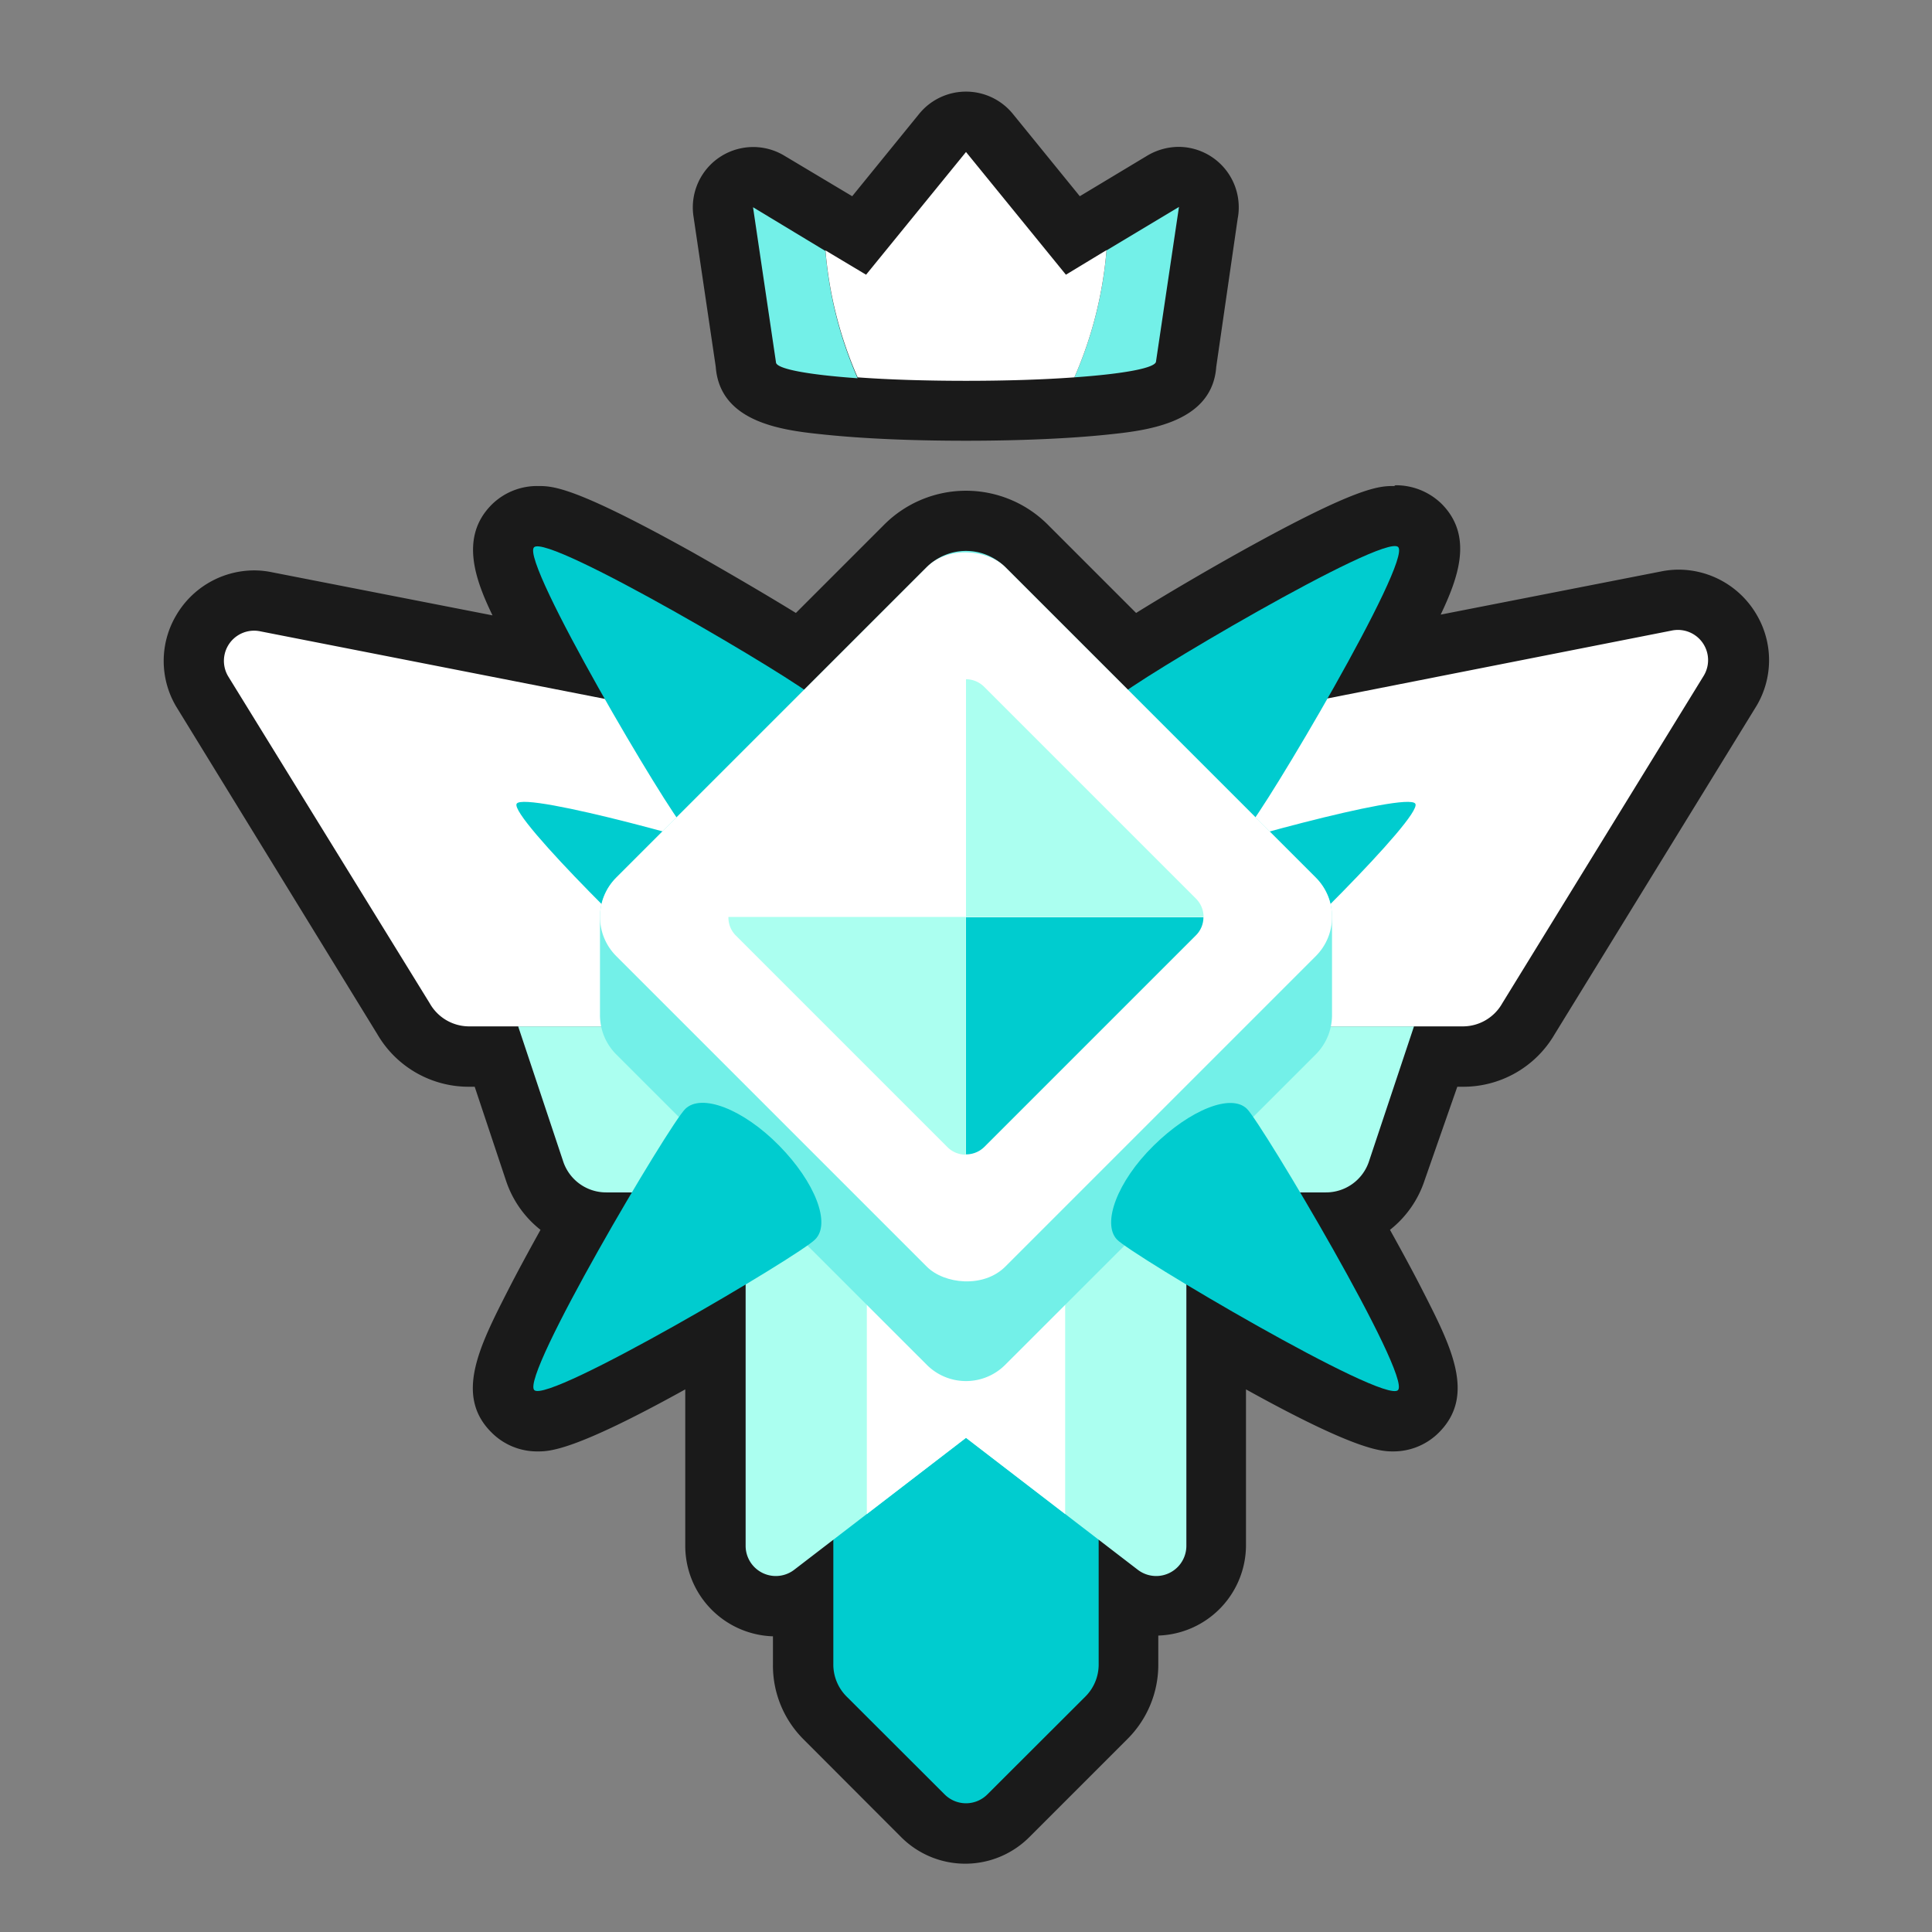 <svg xmlns="http://www.w3.org/2000/svg" viewBox="0 0 128 128"><rect x="0" y="0" width="128" height="128" fill="#808080" stroke="none"/><defs><style>.cls-1{opacity:0;}.cls-2{fill:#1a1a1a;}.cls-3{fill:#00cccf;}.cls-4{fill:#abfff0;}.cls-5{fill:#fff;}.cls-6{fill:#73f0e8;}</style></defs><title>diamond-platinum-12</title><g id="Layer_2" data-name="Layer 2"><g id="Diamond"><g class="cls-1"><rect class="cls-2" width="128" height="128"/></g><path class="cls-2" d="M64,121.47a4,4,0,0,1-2.83-1.17l-6.5-6.5a5,5,0,0,1-1.46-3.53V106a3.89,3.89,0,0,1-1.8.44,4,4,0,0,1-4-4V88.61c-4.46,2.59-10,5.55-11.77,5.55A2.24,2.24,0,0,1,34,93.51c-1-1-1.8-1.8,4.53-12.78a5,5,0,0,1-3.1-3.15L32.89,70h-1.8a5,5,0,0,1-4.36-2.55L13.42,45.83a4,4,0,0,1,3.44-6,4.13,4.13,0,0,1,.78.08l18.61,3.65c-3.82-7.11-3.2-7.73-2.26-8.67a2.24,2.24,0,0,1,1.64-.65c2.67,0,13.42,6.46,17.38,8.94l7-7a5.71,5.71,0,0,1,8,0l7,7c4-2.48,14.71-8.94,17.38-8.94a2.24,2.24,0,0,1,1.64.65c.94.94,1.56,1.56-2.26,8.67l18.61-3.65a4.13,4.13,0,0,1,.78-.08,4,4,0,0,1,3.44,2,4,4,0,0,1,0,4L101.23,67.52A5,5,0,0,1,96.91,70h-1.8l-2.53,7.58a5,5,0,0,1-3.1,3.15C95.81,91.71,95,92.51,94,93.51a2.24,2.24,0,0,1-1.64.65c-1.8,0-7.31-3-11.77-5.55v13.8a4,4,0,0,1-4,4,3.89,3.89,0,0,1-1.8-.44v4.29a5,5,0,0,1-1.46,3.53l-6.5,6.5A4,4,0,0,1,64,121.47Z"/><path class="cls-2" d="M92.37,36.2a.35.35,0,0,1,.23.06c.5.5-2,5.4-4.68,10.05l22.82-4.48a2.85,2.85,0,0,1,.41,0,2,2,0,0,1,1.72,3L99.53,66.47A3,3,0,0,1,96.91,68H93.67l-3,9a3,3,0,0,1-2.84,2H86.15c3.13,5.28,7.06,12.48,6.45,13.1a.35.35,0,0,1-.23.06c-1.48,0-8.81-4.07-13.77-7v17.3a2,2,0,0,1-2,2,2,2,0,0,1-1.21-.41l-2.59-2v8.26a3,3,0,0,1-.87,2.12l-6.51,6.5a2,2,0,0,1-2.82,0l-6.51-6.5a3,3,0,0,1-.87-2.12V102l-2.59,2a2,2,0,0,1-1.21.41,2,2,0,0,1-2-2V85.11c-5,3-12.29,7-13.77,7a.35.35,0,0,1-.23-.06c-.61-.62,3.32-7.82,6.45-13.1H40.16a3,3,0,0,1-2.84-2l-3-9H31.09a3,3,0,0,1-2.62-1.53L15.13,44.78a2,2,0,0,1,1.72-3,2.85,2.85,0,0,1,.41,0l22.82,4.48c-2.65-4.65-5.18-9.55-4.68-10.05a.35.35,0,0,1,.23-.06c2,0,14.39,7.26,17.66,9.48l8.11-8.1a3.68,3.68,0,0,1,1.21-.81,3.71,3.71,0,0,1,2.78,0,3.68,3.68,0,0,1,1.21.81l8.11,8.1C78,43.46,90.39,36.2,92.37,36.2m0-4h0c-1,0-2.37,0-10.29,4.41-2.29,1.28-4.8,2.75-6.81,4l-5.84-5.84a7.66,7.66,0,0,0-10.86,0l-5.84,5.84c-2-1.23-4.52-2.7-6.81-4C38,32.2,36.63,32.2,35.63,32.2a4.28,4.28,0,0,0-3.05,1.23c-2.15,2.15-1.08,5,.05,7.34L18,37.91a5.81,5.81,0,0,0-1.17-.12,6,6,0,0,0-5.17,3,5.93,5.93,0,0,0,0,6l.08.13L25,68.52A7,7,0,0,0,31.09,72h.36l2.07,6.21a6.92,6.92,0,0,0,2.29,3.27c-.81,1.46-1.55,2.82-2.15,4-1.91,3.74-3.56,7-1.08,9.44a4.25,4.25,0,0,0,3.05,1.24c.76,0,2.36,0,9.77-4.11v10.36a6,6,0,0,0,5.81,6v1.86a6.9,6.9,0,0,0,2,4.94l6.5,6.51a6,6,0,0,0,8.48,0l6.5-6.5a6.94,6.94,0,0,0,2.05-5v-1.86a6,6,0,0,0,5.81-6V92.05c7.41,4.11,9,4.11,9.77,4.11a4.25,4.25,0,0,0,3-1.24c2.48-2.47.83-5.7-1.08-9.44-.6-1.18-1.34-2.54-2.15-4a6.92,6.92,0,0,0,2.29-3.27L96.55,72h.36A7,7,0,0,0,103,68.52l13.31-21.65.08-.13a5.93,5.93,0,0,0,0-6,6,6,0,0,0-5.16-3,5.91,5.91,0,0,0-1.18.12l-14.6,2.86c1.13-2.39,2.2-5.19.06-7.34a4.33,4.33,0,0,0-3.06-1.23Z"/><path class="cls-3" d="M72.79,84H55.21v26.27a3,3,0,0,0,.87,2.12l6.51,6.5a2,2,0,0,0,2.82,0l6.51-6.5a3,3,0,0,0,.87-2.12Z"/><path class="cls-4" d="M75.38,104,64,95.26,52.62,104a2,2,0,0,1-3.22-1.59V63.06H78.6v39.35A2,2,0,0,1,75.38,104Z"/><polygon class="cls-5" points="57.43 100.31 64 95.26 70.57 100.31 70.57 63.06 57.43 63.06 57.43 100.31"/><path class="cls-2" d="M64,27.25c-3.43,0-6.67-.14-9.11-.39s-5.32-.54-5.48-2.7L47.92,14a2,2,0,0,1,.86-2,2,2,0,0,1,1.11-.34,2,2,0,0,1,1,.29l6,3.58,5.53-6.8a2,2,0,0,1,3.1,0l5.53,6.8,6-3.58a2,2,0,0,1,1-.29,2,2,0,0,1,1.11.34,2,2,0,0,1,.86,2L78.59,24.16c-.16,2.16-3,2.45-5.48,2.7S67.43,27.25,64,27.25Z"/><path class="cls-2" d="M64,10.07l6.62,8.13,7.49-4.47L76.59,24c0,.72-5.63,1.29-12.59,1.29S51.41,24.68,51.41,24L49.89,13.73l7.49,4.47L64,10.07m14.11,3.66h0M64,6.07a4,4,0,0,0-3.1,1.47L56.46,13,51.94,10.3a4,4,0,0,0-6,4l1.48,10c.28,3.79,4.63,4.23,7.27,4.5s5.81.4,9.31.4,6.8-.14,9.31-.4,7-.71,7.27-4.5L82,14.48a3.67,3.67,0,0,0,.07-.75,4,4,0,0,0-4-4h0a4.11,4.11,0,0,0-2.09.6L71.54,13,67.1,7.54A4,4,0,0,0,64,6.07Z"/><path class="cls-4" d="M90.68,77l3-9H34.33l3,9a3,3,0,0,0,2.84,2H87.84A3,3,0,0,0,90.68,77Z"/><path class="cls-5" d="M63.62,50.92,17.26,41.83a2,2,0,0,0-2.13,3L28.47,66.47A3,3,0,0,0,31.09,68H96.91a3,3,0,0,0,2.62-1.53l13.34-21.69a2,2,0,0,0-2.13-3L64.38,50.92A1.94,1.94,0,0,1,63.62,50.92Z"/><path class="cls-3" d="M45.38,54.89c-1.05-1-10.92-17.68-10-18.63S53,45.19,54,46.24s0,3.83-2.43,6.21S46.42,55.93,45.38,54.89Z"/><path class="cls-3" d="M44.94,64.66C44,64.12,33.73,54.11,34.23,53.25s14.3,3,15.25,3.56.7,2.75-.55,4.92S45.89,65.21,44.94,64.66Z"/><path class="cls-3" d="M78.52,56.81c1-.55,14.75-4.42,15.25-3.56S84,64.12,83.06,64.66s-2.73-.76-4-2.93S77.58,57.36,78.52,56.81Z"/><path class="cls-3" d="M74,46.24c1-1.05,17.68-10.93,18.63-10s-8.93,17.58-10,18.63-3.83,0-6.22-2.44S72.93,47.28,74,46.24Z"/><path class="cls-6" d="M87.17,58.14,66.6,37.58a3.67,3.67,0,0,0-5.2,0L40.83,58.14a3.69,3.69,0,0,0-1.08,2.61v6.5a3.69,3.69,0,0,0,1.08,2.61L61.4,90.42a3.67,3.67,0,0,0,5.2,0L87.17,69.86a3.69,3.69,0,0,0,1.08-2.61v-6.5A3.69,3.69,0,0,0,87.17,58.14Z"/><rect class="cls-5" x="45.78" y="42.52" width="36.45" height="36.45" rx="3.68" transform="translate(-24.21 63.05) rotate(-45)"/><path class="cls-3" d="M82.62,73.47c1,1,10.92,17.68,10,18.63S75,83.17,74,82.12s0-3.83,2.43-6.22S81.58,72.43,82.62,73.47Z"/><path class="cls-3" d="M54,82.12C53,83.17,36.35,93,35.4,92.1s8.93-17.58,10-18.63,3.83,0,6.22,2.43S55.07,81.08,54,82.12Z"/><path class="cls-5" d="M64,45a1.72,1.72,0,0,0-1.22.51l-14,14a1.72,1.72,0,0,0-.51,1.22H64Z"/><path class="cls-4" d="M48.26,60.75A1.68,1.68,0,0,0,48.77,62l14,14a1.71,1.71,0,0,0,1.22.5V60.75Z"/><path class="cls-3" d="M64,76.48a1.71,1.71,0,0,0,1.22-.5l14-14a1.68,1.68,0,0,0,.51-1.21H64Z"/><path class="cls-4" d="M65.22,45.52A1.72,1.72,0,0,0,64,45V60.75H79.74a1.72,1.72,0,0,0-.51-1.22Z"/><path class="cls-6" d="M73.31,16.59A26.3,26.3,0,0,1,71.18,25c3.27-.23,5.41-.62,5.41-1.06l1.52-10.23Z"/><path class="cls-6" d="M49.89,13.73,51.41,24c0,.44,2.14.83,5.41,1.06a26.3,26.3,0,0,1-2.13-8.43Z"/><path class="cls-5" d="M70.62,18.2,64,10.07,57.38,18.2l-2.69-1.61A26.3,26.3,0,0,0,56.82,25c2,.15,4.51.23,7.18.23s5.14-.08,7.18-.23a26.3,26.3,0,0,0,2.13-8.43Z"/></g></g></svg>